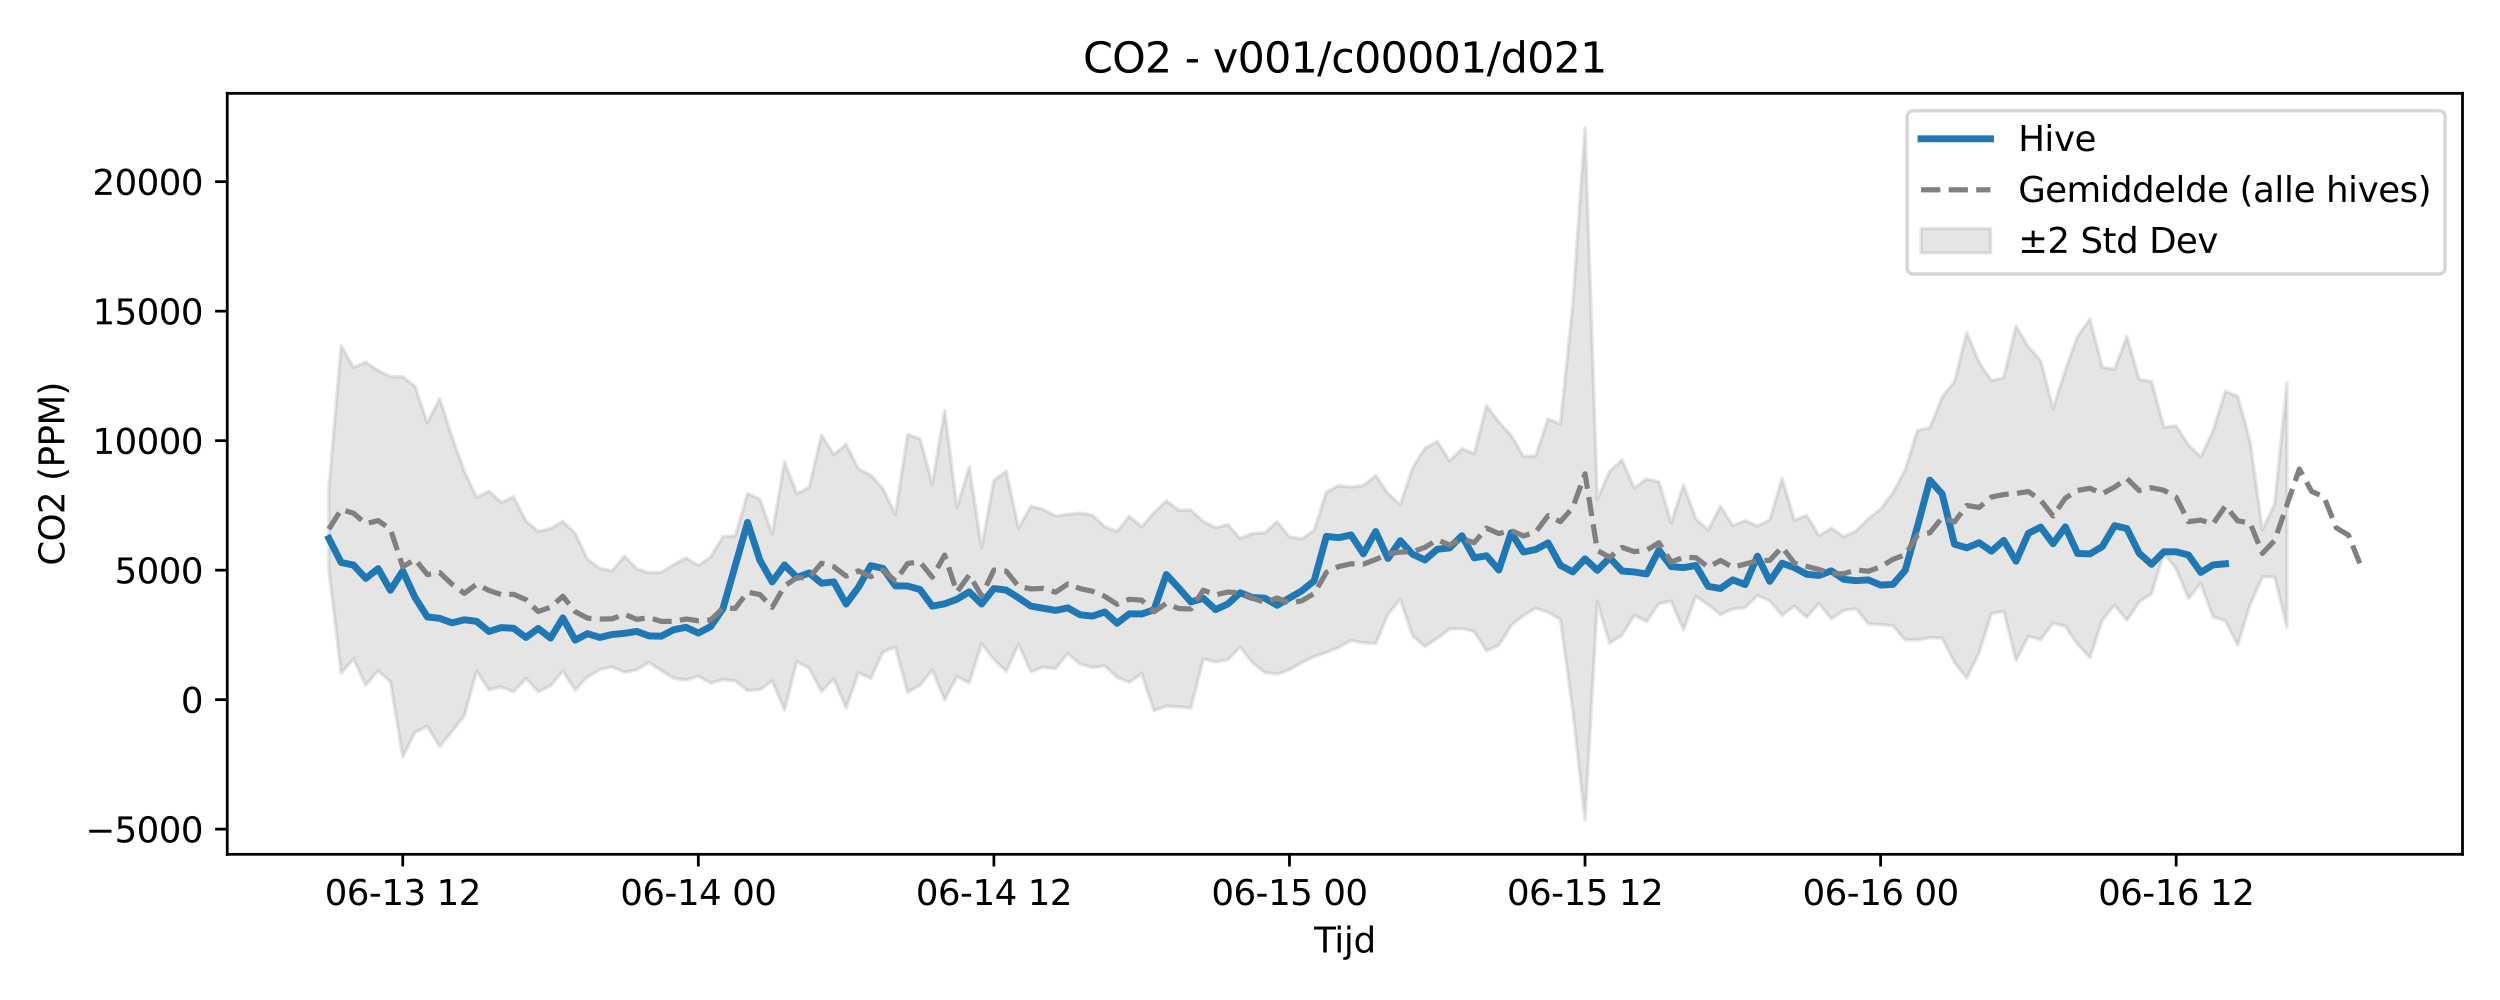 <?xml version="1.0" encoding="utf-8" standalone="no"?>
<!DOCTYPE svg PUBLIC "-//W3C//DTD SVG 1.1//EN"
  "http://www.w3.org/Graphics/SVG/1.1/DTD/svg11.dtd">
<svg xmlns:xlink="http://www.w3.org/1999/xlink" width="720pt" height="288pt" viewBox="0 0 720 288" xmlns="http://www.w3.org/2000/svg" version="1.1">
 <defs>
  <style type="text/css">*{stroke-linejoin: round; stroke-linecap: butt}</style>
 </defs>
 <g id="figure_1">
  <g id="patch_1">
   <path d="M 0 288 
L 720 288 
L 720 0 
L 0 0 
z
" style="fill: #ffffff"/>
  </g>
  <g id="axes_1">
   <g id="patch_2">
    <path d="M 65.45 246.04 
L 709.2 246.04 
L 709.2 26.88 
L 65.45 26.88 
z
" style="fill: #ffffff"/>
   </g>
   <g id="FillBetweenPolyCollection_1">
    <defs>
     <path id="mb1d807c151" d="M 94.711 -147.218 
L 94.711 -124.027 
L 98.258 -94.117 
L 101.805 -98.247 
L 105.352 -90.668 
L 108.899 -94.824 
L 112.446 -91.667 
L 115.992 -70.025 
L 119.539 -77.105 
L 123.086 -78.826 
L 126.633 -73.033 
L 130.18 -77.326 
L 133.727 -81.9 
L 137.273 -94.753 
L 140.82 -89.359 
L 144.367 -90.175 
L 147.914 -88.765 
L 151.461 -92.623 
L 155.008 -88.799 
L 158.554 -90.46 
L 162.101 -94.729 
L 165.648 -89.267 
L 169.195 -93.043 
L 172.742 -95.125 
L 176.288 -95.951 
L 179.835 -94.386 
L 183.382 -95.094 
L 186.929 -97.216 
L 190.476 -94.846 
L 194.023 -92.675 
L 197.569 -92.169 
L 201.116 -93.253 
L 204.663 -91.318 
L 208.21 -92.23 
L 211.757 -91.872 
L 215.304 -89.106 
L 218.85 -89.343 
L 222.397 -91.931 
L 225.944 -83.498 
L 229.491 -97.453 
L 233.038 -95.531 
L 236.585 -88.867 
L 240.131 -92.489 
L 243.678 -84.114 
L 247.225 -94.251 
L 250.772 -92.673 
L 254.319 -100.279 
L 257.866 -101.599 
L 261.412 -88.6 
L 264.959 -90.69 
L 268.506 -95.039 
L 272.053 -86.505 
L 275.6 -93.111 
L 279.147 -91.373 
L 282.693 -102.642 
L 286.24 -98.077 
L 289.787 -94.677 
L 293.334 -102.485 
L 296.881 -94.556 
L 300.428 -95.847 
L 303.974 -95.41 
L 307.521 -99.769 
L 311.068 -96.746 
L 314.615 -95.76 
L 318.162 -96.229 
L 321.709 -92.921 
L 325.255 -91.501 
L 328.802 -94.04 
L 332.349 -83.333 
L 335.896 -84.666 
L 339.443 -84.392 
L 342.99 -84.155 
L 346.536 -98.231 
L 350.083 -97.361 
L 353.63 -98.034 
L 357.177 -101.612 
L 360.724 -97.188 
L 364.271 -94.32 
L 367.817 -93.838 
L 371.364 -95.147 
L 374.911 -97.151 
L 378.458 -98.906 
L 382.005 -100.079 
L 385.552 -101.571 
L 389.098 -103.537 
L 392.645 -102.876 
L 396.192 -102.69 
L 399.739 -111.082 
L 403.286 -115.342 
L 406.833 -104.881 
L 410.379 -101.808 
L 413.926 -104.176 
L 417.473 -106.823 
L 421.02 -106.947 
L 424.567 -106.138 
L 428.114 -100.593 
L 431.66 -102.142 
L 435.207 -107.837 
L 438.754 -110.757 
L 442.301 -112.848 
L 445.848 -111.665 
L 449.395 -109.635 
L 452.941 -83.462 
L 456.488 -51.922 
L 460.035 -114.728 
L 463.582 -102.727 
L 467.129 -105.119 
L 470.676 -110.8 
L 474.222 -109.027 
L 477.769 -114.128 
L 481.316 -114.89 
L 484.863 -106.621 
L 488.41 -116.256 
L 491.957 -113.887 
L 495.503 -110.962 
L 499.05 -112.621 
L 502.597 -113.01 
L 506.144 -116.474 
L 509.691 -114.95 
L 513.238 -110.785 
L 516.784 -113.436 
L 520.331 -110.164 
L 523.878 -114.25 
L 527.425 -109.734 
L 530.972 -112.144 
L 534.519 -112.714 
L 538.065 -108.359 
L 541.612 -108.127 
L 545.159 -107.779 
L 548.706 -103.692 
L 552.253 -103.679 
L 555.8 -104.349 
L 559.346 -104.258 
L 562.893 -97.239 
L 566.44 -92.678 
L 569.987 -100.042 
L 573.534 -111.285 
L 577.081 -111.964 
L 580.627 -97.81 
L 584.174 -104.757 
L 587.721 -103.792 
L 591.268 -108.566 
L 594.815 -107.614 
L 598.362 -102.397 
L 601.908 -98.628 
L 605.455 -109.397 
L 609.002 -113.721 
L 612.549 -109.35 
L 616.096 -114.662 
L 619.642 -117.004 
L 623.189 -128.64 
L 626.736 -124.228 
L 630.283 -115.707 
L 633.83 -119.921 
L 637.377 -110.315 
L 640.923 -109.208 
L 644.47 -102.221 
L 648.017 -113.86 
L 651.564 -121.9 
L 655.111 -121.786 
L 658.658 -107.37 
L 658.658 -177.708 
L 658.658 -177.708 
L 655.111 -142.908 
L 651.564 -135.356 
L 648.017 -160.932 
L 644.47 -173.772 
L 640.923 -175.367 
L 637.377 -163.976 
L 633.83 -156.478 
L 630.283 -159.83 
L 626.736 -165.336 
L 623.189 -164.953 
L 619.642 -178.072 
L 616.096 -178.773 
L 612.549 -191.04 
L 609.002 -181.701 
L 605.455 -182.203 
L 601.908 -196.134 
L 598.362 -191.124 
L 594.815 -181.463 
L 591.268 -170.238 
L 587.721 -184.132 
L 584.174 -188.093 
L 580.627 -193.996 
L 577.081 -179.17 
L 573.534 -178.381 
L 569.987 -183.655 
L 566.44 -192.173 
L 562.893 -178.124 
L 559.346 -173.602 
L 555.8 -164.756 
L 552.253 -164.106 
L 548.706 -152.756 
L 545.159 -146.032 
L 541.612 -141.385 
L 538.065 -138.612 
L 534.519 -135.009 
L 530.972 -133.388 
L 527.425 -135.889 
L 523.878 -133.726 
L 520.331 -139.544 
L 516.784 -138.172 
L 513.238 -150.125 
L 509.691 -138.306 
L 506.144 -136.493 
L 502.597 -138.059 
L 499.05 -136.603 
L 495.503 -142.207 
L 491.957 -135.382 
L 488.41 -138.537 
L 484.863 -148.33 
L 481.316 -137.431 
L 477.769 -149.275 
L 474.222 -150.034 
L 470.676 -147.462 
L 467.129 -155.562 
L 463.582 -152.287 
L 460.035 -144.189 
L 456.488 -251.158 
L 452.941 -200.111 
L 449.395 -165.897 
L 445.848 -167.327 
L 442.301 -156.754 
L 438.754 -156.527 
L 435.207 -162.604 
L 431.66 -166.506 
L 428.114 -171.218 
L 424.567 -157.275 
L 421.02 -158.775 
L 417.473 -155.239 
L 413.926 -160.866 
L 410.379 -158.917 
L 406.833 -153.259 
L 403.286 -142.679 
L 399.739 -145.888 
L 396.192 -151.028 
L 392.645 -148.176 
L 389.098 -147.72 
L 385.552 -148.097 
L 382.005 -146.282 
L 378.458 -135.204 
L 374.911 -132.785 
L 371.364 -133.38 
L 367.817 -137.726 
L 364.271 -134.586 
L 360.724 -134.373 
L 357.177 -132.884 
L 353.63 -136.946 
L 350.083 -135.988 
L 346.536 -137.823 
L 342.99 -141.093 
L 339.443 -141.068 
L 335.896 -143.794 
L 332.349 -140.287 
L 328.802 -136.258 
L 325.255 -139.332 
L 321.709 -134.972 
L 318.162 -136.283 
L 314.615 -139.653 
L 311.068 -140.22 
L 307.521 -139.842 
L 303.974 -139.461 
L 300.428 -141.251 
L 296.881 -142.219 
L 293.334 -135.845 
L 289.787 -152.302 
L 286.24 -149.556 
L 282.693 -130.228 
L 279.147 -153.494 
L 275.6 -141.839 
L 272.053 -169.746 
L 268.506 -148.506 
L 264.959 -161.596 
L 261.412 -162.873 
L 257.866 -139.775 
L 254.319 -147.24 
L 250.772 -151.15 
L 247.225 -152.936 
L 243.678 -160.024 
L 240.131 -157.084 
L 236.585 -162.736 
L 233.038 -147.691 
L 229.491 -145.794 
L 225.944 -154.967 
L 222.397 -134.237 
L 218.85 -144.201 
L 215.304 -145.837 
L 211.757 -133.715 
L 208.21 -133.42 
L 204.663 -127.591 
L 201.116 -125.173 
L 197.569 -127.277 
L 194.023 -125.395 
L 190.476 -123.208 
L 186.929 -123.035 
L 183.382 -124.143 
L 179.835 -127.826 
L 176.288 -123.599 
L 172.742 -124.314 
L 169.195 -126.894 
L 165.648 -134.415 
L 162.101 -137.834 
L 158.554 -135.767 
L 155.008 -134.962 
L 151.461 -137.955 
L 147.914 -144.923 
L 144.367 -143.313 
L 140.82 -146.543 
L 137.273 -144.717 
L 133.727 -152.308 
L 130.18 -162.146 
L 126.633 -173.185 
L 123.086 -166.202 
L 119.539 -176.705 
L 115.992 -179.485 
L 112.446 -179.556 
L 108.899 -181.311 
L 105.352 -183.68 
L 101.805 -182.161 
L 98.258 -188.415 
L 94.711 -147.218 
z
" style="stroke: #808080; stroke-opacity: 0.2"/>
    </defs>
    <g clip-path="url(#pad7416d834)">
     <use xlink:href="#mb1d807c151" x="0" y="288" style="fill: #808080; fill-opacity: 0.2; stroke: #808080; stroke-opacity: 0.2"/>
    </g>
   </g>
   <g id="matplotlib.axis_1">
    <g id="xtick_1">
     <g id="line2d_1">
      <defs>
       <path id="m3cd8d7601b" d="M 0 0 
L 0 3.5 
" style="stroke: #000000; stroke-width: 0.8"/>
      </defs>
      <g>
       <use xlink:href="#m3cd8d7601b" x="115.992" y="246.04" style="stroke: #000000; stroke-width: 0.8"/>
      </g>
     </g>
     <g id="text_1">
      <!-- 06-13 12 -->
      <g transform="translate(93.512 260.638) scale(0.1 -0.1)">
       <defs>
        <path id="DejaVuSans-30" d="M 2034 4250 
Q 1547 4250 1301 3770 
Q 1056 3291 1056 2328 
Q 1056 1369 1301 889 
Q 1547 409 2034 409 
Q 2525 409 2770 889 
Q 3016 1369 3016 2328 
Q 3016 3291 2770 3770 
Q 2525 4250 2034 4250 
z
M 2034 4750 
Q 2819 4750 3233 4129 
Q 3647 3509 3647 2328 
Q 3647 1150 3233 529 
Q 2819 -91 2034 -91 
Q 1250 -91 836 529 
Q 422 1150 422 2328 
Q 422 3509 836 4129 
Q 1250 4750 2034 4750 
z
" transform="scale(0.016)"/>
        <path id="DejaVuSans-36" d="M 2113 2584 
Q 1688 2584 1439 2293 
Q 1191 2003 1191 1497 
Q 1191 994 1439 701 
Q 1688 409 2113 409 
Q 2538 409 2786 701 
Q 3034 994 3034 1497 
Q 3034 2003 2786 2293 
Q 2538 2584 2113 2584 
z
M 3366 4563 
L 3366 3988 
Q 3128 4100 2886 4159 
Q 2644 4219 2406 4219 
Q 1781 4219 1451 3797 
Q 1122 3375 1075 2522 
Q 1259 2794 1537 2939 
Q 1816 3084 2150 3084 
Q 2853 3084 3261 2657 
Q 3669 2231 3669 1497 
Q 3669 778 3244 343 
Q 2819 -91 2113 -91 
Q 1303 -91 875 529 
Q 447 1150 447 2328 
Q 447 3434 972 4092 
Q 1497 4750 2381 4750 
Q 2619 4750 2861 4703 
Q 3103 4656 3366 4563 
z
" transform="scale(0.016)"/>
        <path id="DejaVuSans-2d" d="M 313 2009 
L 1997 2009 
L 1997 1497 
L 313 1497 
L 313 2009 
z
" transform="scale(0.016)"/>
        <path id="DejaVuSans-31" d="M 794 531 
L 1825 531 
L 1825 4091 
L 703 3866 
L 703 4441 
L 1819 4666 
L 2450 4666 
L 2450 531 
L 3481 531 
L 3481 0 
L 794 0 
L 794 531 
z
" transform="scale(0.016)"/>
        <path id="DejaVuSans-33" d="M 2597 2516 
Q 3050 2419 3304 2112 
Q 3559 1806 3559 1356 
Q 3559 666 3084 287 
Q 2609 -91 1734 -91 
Q 1441 -91 1130 -33 
Q 819 25 488 141 
L 488 750 
Q 750 597 1062 519 
Q 1375 441 1716 441 
Q 2309 441 2620 675 
Q 2931 909 2931 1356 
Q 2931 1769 2642 2001 
Q 2353 2234 1838 2234 
L 1294 2234 
L 1294 2753 
L 1863 2753 
Q 2328 2753 2575 2939 
Q 2822 3125 2822 3475 
Q 2822 3834 2567 4026 
Q 2313 4219 1838 4219 
Q 1578 4219 1281 4162 
Q 984 4106 628 3988 
L 628 4550 
Q 988 4650 1302 4700 
Q 1616 4750 1894 4750 
Q 2613 4750 3031 4423 
Q 3450 4097 3450 3541 
Q 3450 3153 3228 2886 
Q 3006 2619 2597 2516 
z
" transform="scale(0.016)"/>
        <path id="DejaVuSans-20" transform="scale(0.016)"/>
        <path id="DejaVuSans-32" d="M 1228 531 
L 3431 531 
L 3431 0 
L 469 0 
L 469 531 
Q 828 903 1448 1529 
Q 2069 2156 2228 2338 
Q 2531 2678 2651 2914 
Q 2772 3150 2772 3378 
Q 2772 3750 2511 3984 
Q 2250 4219 1831 4219 
Q 1534 4219 1204 4116 
Q 875 4013 500 3803 
L 500 4441 
Q 881 4594 1212 4672 
Q 1544 4750 1819 4750 
Q 2544 4750 2975 4387 
Q 3406 4025 3406 3419 
Q 3406 3131 3298 2873 
Q 3191 2616 2906 2266 
Q 2828 2175 2409 1742 
Q 1991 1309 1228 531 
z
" transform="scale(0.016)"/>
       </defs>
       <use xlink:href="#DejaVuSans-30"/>
       <use xlink:href="#DejaVuSans-36" transform="translate(63.623 0)"/>
       <use xlink:href="#DejaVuSans-2d" transform="translate(127.246 0)"/>
       <use xlink:href="#DejaVuSans-31" transform="translate(163.33 0)"/>
       <use xlink:href="#DejaVuSans-33" transform="translate(226.953 0)"/>
       <use xlink:href="#DejaVuSans-20" transform="translate(290.576 0)"/>
       <use xlink:href="#DejaVuSans-31" transform="translate(322.363 0)"/>
       <use xlink:href="#DejaVuSans-32" transform="translate(385.986 0)"/>
      </g>
     </g>
    </g>
    <g id="xtick_2">
     <g id="line2d_2">
      <g>
       <use xlink:href="#m3cd8d7601b" x="201.116" y="246.04" style="stroke: #000000; stroke-width: 0.8"/>
      </g>
     </g>
     <g id="text_2">
      <!-- 06-14 00 -->
      <g transform="translate(178.636 260.638) scale(0.1 -0.1)">
       <defs>
        <path id="DejaVuSans-34" d="M 2419 4116 
L 825 1625 
L 2419 1625 
L 2419 4116 
z
M 2253 4666 
L 3047 4666 
L 3047 1625 
L 3713 1625 
L 3713 1100 
L 3047 1100 
L 3047 0 
L 2419 0 
L 2419 1100 
L 313 1100 
L 313 1709 
L 2253 4666 
z
" transform="scale(0.016)"/>
       </defs>
       <use xlink:href="#DejaVuSans-30"/>
       <use xlink:href="#DejaVuSans-36" transform="translate(63.623 0)"/>
       <use xlink:href="#DejaVuSans-2d" transform="translate(127.246 0)"/>
       <use xlink:href="#DejaVuSans-31" transform="translate(163.33 0)"/>
       <use xlink:href="#DejaVuSans-34" transform="translate(226.953 0)"/>
       <use xlink:href="#DejaVuSans-20" transform="translate(290.576 0)"/>
       <use xlink:href="#DejaVuSans-30" transform="translate(322.363 0)"/>
       <use xlink:href="#DejaVuSans-30" transform="translate(385.986 0)"/>
      </g>
     </g>
    </g>
    <g id="xtick_3">
     <g id="line2d_3">
      <g>
       <use xlink:href="#m3cd8d7601b" x="286.24" y="246.04" style="stroke: #000000; stroke-width: 0.8"/>
      </g>
     </g>
     <g id="text_3">
      <!-- 06-14 12 -->
      <g transform="translate(263.76 260.638) scale(0.1 -0.1)">
       <use xlink:href="#DejaVuSans-30"/>
       <use xlink:href="#DejaVuSans-36" transform="translate(63.623 0)"/>
       <use xlink:href="#DejaVuSans-2d" transform="translate(127.246 0)"/>
       <use xlink:href="#DejaVuSans-31" transform="translate(163.33 0)"/>
       <use xlink:href="#DejaVuSans-34" transform="translate(226.953 0)"/>
       <use xlink:href="#DejaVuSans-20" transform="translate(290.576 0)"/>
       <use xlink:href="#DejaVuSans-31" transform="translate(322.363 0)"/>
       <use xlink:href="#DejaVuSans-32" transform="translate(385.986 0)"/>
      </g>
     </g>
    </g>
    <g id="xtick_4">
     <g id="line2d_4">
      <g>
       <use xlink:href="#m3cd8d7601b" x="371.364" y="246.04" style="stroke: #000000; stroke-width: 0.8"/>
      </g>
     </g>
     <g id="text_4">
      <!-- 06-15 00 -->
      <g transform="translate(348.884 260.638) scale(0.1 -0.1)">
       <defs>
        <path id="DejaVuSans-35" d="M 691 4666 
L 3169 4666 
L 3169 4134 
L 1269 4134 
L 1269 2991 
Q 1406 3038 1543 3061 
Q 1681 3084 1819 3084 
Q 2600 3084 3056 2656 
Q 3513 2228 3513 1497 
Q 3513 744 3044 326 
Q 2575 -91 1722 -91 
Q 1428 -91 1123 -41 
Q 819 9 494 109 
L 494 744 
Q 775 591 1075 516 
Q 1375 441 1709 441 
Q 2250 441 2565 725 
Q 2881 1009 2881 1497 
Q 2881 1984 2565 2268 
Q 2250 2553 1709 2553 
Q 1456 2553 1204 2497 
Q 953 2441 691 2322 
L 691 4666 
z
" transform="scale(0.016)"/>
       </defs>
       <use xlink:href="#DejaVuSans-30"/>
       <use xlink:href="#DejaVuSans-36" transform="translate(63.623 0)"/>
       <use xlink:href="#DejaVuSans-2d" transform="translate(127.246 0)"/>
       <use xlink:href="#DejaVuSans-31" transform="translate(163.33 0)"/>
       <use xlink:href="#DejaVuSans-35" transform="translate(226.953 0)"/>
       <use xlink:href="#DejaVuSans-20" transform="translate(290.576 0)"/>
       <use xlink:href="#DejaVuSans-30" transform="translate(322.363 0)"/>
       <use xlink:href="#DejaVuSans-30" transform="translate(385.986 0)"/>
      </g>
     </g>
    </g>
    <g id="xtick_5">
     <g id="line2d_5">
      <g>
       <use xlink:href="#m3cd8d7601b" x="456.488" y="246.04" style="stroke: #000000; stroke-width: 0.8"/>
      </g>
     </g>
     <g id="text_5">
      <!-- 06-15 12 -->
      <g transform="translate(434.008 260.638) scale(0.1 -0.1)">
       <use xlink:href="#DejaVuSans-30"/>
       <use xlink:href="#DejaVuSans-36" transform="translate(63.623 0)"/>
       <use xlink:href="#DejaVuSans-2d" transform="translate(127.246 0)"/>
       <use xlink:href="#DejaVuSans-31" transform="translate(163.33 0)"/>
       <use xlink:href="#DejaVuSans-35" transform="translate(226.953 0)"/>
       <use xlink:href="#DejaVuSans-20" transform="translate(290.576 0)"/>
       <use xlink:href="#DejaVuSans-31" transform="translate(322.363 0)"/>
       <use xlink:href="#DejaVuSans-32" transform="translate(385.986 0)"/>
      </g>
     </g>
    </g>
    <g id="xtick_6">
     <g id="line2d_6">
      <g>
       <use xlink:href="#m3cd8d7601b" x="541.612" y="246.04" style="stroke: #000000; stroke-width: 0.8"/>
      </g>
     </g>
     <g id="text_6">
      <!-- 06-16 00 -->
      <g transform="translate(519.132 260.638) scale(0.1 -0.1)">
       <use xlink:href="#DejaVuSans-30"/>
       <use xlink:href="#DejaVuSans-36" transform="translate(63.623 0)"/>
       <use xlink:href="#DejaVuSans-2d" transform="translate(127.246 0)"/>
       <use xlink:href="#DejaVuSans-31" transform="translate(163.33 0)"/>
       <use xlink:href="#DejaVuSans-36" transform="translate(226.953 0)"/>
       <use xlink:href="#DejaVuSans-20" transform="translate(290.576 0)"/>
       <use xlink:href="#DejaVuSans-30" transform="translate(322.363 0)"/>
       <use xlink:href="#DejaVuSans-30" transform="translate(385.986 0)"/>
      </g>
     </g>
    </g>
    <g id="xtick_7">
     <g id="line2d_7">
      <g>
       <use xlink:href="#m3cd8d7601b" x="626.736" y="246.04" style="stroke: #000000; stroke-width: 0.8"/>
      </g>
     </g>
     <g id="text_7">
      <!-- 06-16 12 -->
      <g transform="translate(604.256 260.638) scale(0.1 -0.1)">
       <use xlink:href="#DejaVuSans-30"/>
       <use xlink:href="#DejaVuSans-36" transform="translate(63.623 0)"/>
       <use xlink:href="#DejaVuSans-2d" transform="translate(127.246 0)"/>
       <use xlink:href="#DejaVuSans-31" transform="translate(163.33 0)"/>
       <use xlink:href="#DejaVuSans-36" transform="translate(226.953 0)"/>
       <use xlink:href="#DejaVuSans-20" transform="translate(290.576 0)"/>
       <use xlink:href="#DejaVuSans-31" transform="translate(322.363 0)"/>
       <use xlink:href="#DejaVuSans-32" transform="translate(385.986 0)"/>
      </g>
     </g>
    </g>
    <g id="text_8">
     <!-- Tijd -->
     <g transform="translate(378.475 274.317) scale(0.1 -0.1)">
      <defs>
       <path id="DejaVuSans-54" d="M -19 4666 
L 3928 4666 
L 3928 4134 
L 2272 4134 
L 2272 0 
L 1638 0 
L 1638 4134 
L -19 4134 
L -19 4666 
z
" transform="scale(0.016)"/>
       <path id="DejaVuSans-69" d="M 603 3500 
L 1178 3500 
L 1178 0 
L 603 0 
L 603 3500 
z
M 603 4863 
L 1178 4863 
L 1178 4134 
L 603 4134 
L 603 4863 
z
" transform="scale(0.016)"/>
       <path id="DejaVuSans-6a" d="M 603 3500 
L 1178 3500 
L 1178 -63 
Q 1178 -731 923 -1031 
Q 669 -1331 103 -1331 
L -116 -1331 
L -116 -844 
L 38 -844 
Q 366 -844 484 -692 
Q 603 -541 603 -63 
L 603 3500 
z
M 603 4863 
L 1178 4863 
L 1178 4134 
L 603 4134 
L 603 4863 
z
" transform="scale(0.016)"/>
       <path id="DejaVuSans-64" d="M 2906 2969 
L 2906 4863 
L 3481 4863 
L 3481 0 
L 2906 0 
L 2906 525 
Q 2725 213 2448 61 
Q 2172 -91 1784 -91 
Q 1150 -91 751 415 
Q 353 922 353 1747 
Q 353 2572 751 3078 
Q 1150 3584 1784 3584 
Q 2172 3584 2448 3432 
Q 2725 3281 2906 2969 
z
M 947 1747 
Q 947 1113 1208 752 
Q 1469 391 1925 391 
Q 2381 391 2643 752 
Q 2906 1113 2906 1747 
Q 2906 2381 2643 2742 
Q 2381 3103 1925 3103 
Q 1469 3103 1208 2742 
Q 947 2381 947 1747 
z
" transform="scale(0.016)"/>
      </defs>
      <use xlink:href="#DejaVuSans-54"/>
      <use xlink:href="#DejaVuSans-69" transform="translate(57.959 0)"/>
      <use xlink:href="#DejaVuSans-6a" transform="translate(85.742 0)"/>
      <use xlink:href="#DejaVuSans-64" transform="translate(113.525 0)"/>
     </g>
    </g>
   </g>
   <g id="matplotlib.axis_2">
    <g id="ytick_1">
     <g id="line2d_8">
      <defs>
       <path id="me01274f52f" d="M 0 0 
L -3.5 0 
" style="stroke: #000000; stroke-width: 0.8"/>
      </defs>
      <g>
       <use xlink:href="#me01274f52f" x="65.45" y="238.797" style="stroke: #000000; stroke-width: 0.8"/>
      </g>
     </g>
     <g id="text_9">
      <!-- −5000 -->
      <g transform="translate(24.62 242.596) scale(0.1 -0.1)">
       <defs>
        <path id="DejaVuSans-2212" d="M 678 2272 
L 4684 2272 
L 4684 1741 
L 678 1741 
L 678 2272 
z
" transform="scale(0.016)"/>
       </defs>
       <use xlink:href="#DejaVuSans-2212"/>
       <use xlink:href="#DejaVuSans-35" transform="translate(83.789 0)"/>
       <use xlink:href="#DejaVuSans-30" transform="translate(147.412 0)"/>
       <use xlink:href="#DejaVuSans-30" transform="translate(211.035 0)"/>
       <use xlink:href="#DejaVuSans-30" transform="translate(274.658 0)"/>
      </g>
     </g>
    </g>
    <g id="ytick_2">
     <g id="line2d_9">
      <g>
       <use xlink:href="#me01274f52f" x="65.45" y="201.502" style="stroke: #000000; stroke-width: 0.8"/>
      </g>
     </g>
     <g id="text_10">
      <!-- 0 -->
      <g transform="translate(52.087 205.302) scale(0.1 -0.1)">
       <use xlink:href="#DejaVuSans-30"/>
      </g>
     </g>
    </g>
    <g id="ytick_3">
     <g id="line2d_10">
      <g>
       <use xlink:href="#me01274f52f" x="65.45" y="164.208" style="stroke: #000000; stroke-width: 0.8"/>
      </g>
     </g>
     <g id="text_11">
      <!-- 5000 -->
      <g transform="translate(33 168.007) scale(0.1 -0.1)">
       <use xlink:href="#DejaVuSans-35"/>
       <use xlink:href="#DejaVuSans-30" transform="translate(63.623 0)"/>
       <use xlink:href="#DejaVuSans-30" transform="translate(127.246 0)"/>
       <use xlink:href="#DejaVuSans-30" transform="translate(190.869 0)"/>
      </g>
     </g>
    </g>
    <g id="ytick_4">
     <g id="line2d_11">
      <g>
       <use xlink:href="#me01274f52f" x="65.45" y="126.913" style="stroke: #000000; stroke-width: 0.8"/>
      </g>
     </g>
     <g id="text_12">
      <!-- 10000 -->
      <g transform="translate(26.637 130.712) scale(0.1 -0.1)">
       <use xlink:href="#DejaVuSans-31"/>
       <use xlink:href="#DejaVuSans-30" transform="translate(63.623 0)"/>
       <use xlink:href="#DejaVuSans-30" transform="translate(127.246 0)"/>
       <use xlink:href="#DejaVuSans-30" transform="translate(190.869 0)"/>
       <use xlink:href="#DejaVuSans-30" transform="translate(254.492 0)"/>
      </g>
     </g>
    </g>
    <g id="ytick_5">
     <g id="line2d_12">
      <g>
       <use xlink:href="#me01274f52f" x="65.45" y="89.618" style="stroke: #000000; stroke-width: 0.8"/>
      </g>
     </g>
     <g id="text_13">
      <!-- 15000 -->
      <g transform="translate(26.637 93.417) scale(0.1 -0.1)">
       <use xlink:href="#DejaVuSans-31"/>
       <use xlink:href="#DejaVuSans-35" transform="translate(63.623 0)"/>
       <use xlink:href="#DejaVuSans-30" transform="translate(127.246 0)"/>
       <use xlink:href="#DejaVuSans-30" transform="translate(190.869 0)"/>
       <use xlink:href="#DejaVuSans-30" transform="translate(254.492 0)"/>
      </g>
     </g>
    </g>
    <g id="ytick_6">
     <g id="line2d_13">
      <g>
       <use xlink:href="#me01274f52f" x="65.45" y="52.323" style="stroke: #000000; stroke-width: 0.8"/>
      </g>
     </g>
     <g id="text_14">
      <!-- 20000 -->
      <g transform="translate(26.637 56.123) scale(0.1 -0.1)">
       <use xlink:href="#DejaVuSans-32"/>
       <use xlink:href="#DejaVuSans-30" transform="translate(63.623 0)"/>
       <use xlink:href="#DejaVuSans-30" transform="translate(127.246 0)"/>
       <use xlink:href="#DejaVuSans-30" transform="translate(190.869 0)"/>
       <use xlink:href="#DejaVuSans-30" transform="translate(254.492 0)"/>
      </g>
     </g>
    </g>
    <g id="text_15">
     <!-- CO2 (PPM) -->
     <g transform="translate(18.541 162.903) rotate(-90) scale(0.1 -0.1)">
      <defs>
       <path id="DejaVuSans-43" d="M 4122 4306 
L 4122 3641 
Q 3803 3938 3442 4084 
Q 3081 4231 2675 4231 
Q 1875 4231 1450 3742 
Q 1025 3253 1025 2328 
Q 1025 1406 1450 917 
Q 1875 428 2675 428 
Q 3081 428 3442 575 
Q 3803 722 4122 1019 
L 4122 359 
Q 3791 134 3420 21 
Q 3050 -91 2638 -91 
Q 1578 -91 968 557 
Q 359 1206 359 2328 
Q 359 3453 968 4101 
Q 1578 4750 2638 4750 
Q 3056 4750 3426 4639 
Q 3797 4528 4122 4306 
z
" transform="scale(0.016)"/>
       <path id="DejaVuSans-4f" d="M 2522 4238 
Q 1834 4238 1429 3725 
Q 1025 3213 1025 2328 
Q 1025 1447 1429 934 
Q 1834 422 2522 422 
Q 3209 422 3611 934 
Q 4013 1447 4013 2328 
Q 4013 3213 3611 3725 
Q 3209 4238 2522 4238 
z
M 2522 4750 
Q 3503 4750 4090 4092 
Q 4678 3434 4678 2328 
Q 4678 1225 4090 567 
Q 3503 -91 2522 -91 
Q 1538 -91 948 565 
Q 359 1222 359 2328 
Q 359 3434 948 4092 
Q 1538 4750 2522 4750 
z
" transform="scale(0.016)"/>
       <path id="DejaVuSans-28" d="M 1984 4856 
Q 1566 4138 1362 3434 
Q 1159 2731 1159 2009 
Q 1159 1288 1364 580 
Q 1569 -128 1984 -844 
L 1484 -844 
Q 1016 -109 783 600 
Q 550 1309 550 2009 
Q 550 2706 781 3412 
Q 1013 4119 1484 4856 
L 1984 4856 
z
" transform="scale(0.016)"/>
       <path id="DejaVuSans-50" d="M 1259 4147 
L 1259 2394 
L 2053 2394 
Q 2494 2394 2734 2622 
Q 2975 2850 2975 3272 
Q 2975 3691 2734 3919 
Q 2494 4147 2053 4147 
L 1259 4147 
z
M 628 4666 
L 2053 4666 
Q 2838 4666 3239 4311 
Q 3641 3956 3641 3272 
Q 3641 2581 3239 2228 
Q 2838 1875 2053 1875 
L 1259 1875 
L 1259 0 
L 628 0 
L 628 4666 
z
" transform="scale(0.016)"/>
       <path id="DejaVuSans-4d" d="M 628 4666 
L 1569 4666 
L 2759 1491 
L 3956 4666 
L 4897 4666 
L 4897 0 
L 4281 0 
L 4281 4097 
L 3078 897 
L 2444 897 
L 1241 4097 
L 1241 0 
L 628 0 
L 628 4666 
z
" transform="scale(0.016)"/>
       <path id="DejaVuSans-29" d="M 513 4856 
L 1013 4856 
Q 1481 4119 1714 3412 
Q 1947 2706 1947 2009 
Q 1947 1309 1714 600 
Q 1481 -109 1013 -844 
L 513 -844 
Q 928 -128 1133 580 
Q 1338 1288 1338 2009 
Q 1338 2731 1133 3434 
Q 928 4138 513 4856 
z
" transform="scale(0.016)"/>
      </defs>
      <use xlink:href="#DejaVuSans-43"/>
      <use xlink:href="#DejaVuSans-4f" transform="translate(69.824 0)"/>
      <use xlink:href="#DejaVuSans-32" transform="translate(148.535 0)"/>
      <use xlink:href="#DejaVuSans-20" transform="translate(212.158 0)"/>
      <use xlink:href="#DejaVuSans-28" transform="translate(243.945 0)"/>
      <use xlink:href="#DejaVuSans-50" transform="translate(282.959 0)"/>
      <use xlink:href="#DejaVuSans-50" transform="translate(343.262 0)"/>
      <use xlink:href="#DejaVuSans-4d" transform="translate(403.564 0)"/>
      <use xlink:href="#DejaVuSans-29" transform="translate(489.844 0)"/>
     </g>
    </g>
   </g>
   <g id="line2d_14">
    <path d="M 94.711 155.071 
L 98.258 161.996 
L 101.805 162.738 
L 105.352 166.575 
L 108.899 163.768 
L 112.446 169.993 
L 115.992 164.476 
L 119.539 172.099 
L 123.086 177.681 
L 126.633 178.089 
L 130.18 179.379 
L 133.727 178.503 
L 137.273 178.944 
L 140.82 181.866 
L 144.367 180.747 
L 147.914 180.946 
L 151.461 183.586 
L 155.008 180.987 
L 158.554 183.763 
L 162.101 177.969 
L 165.648 184.352 
L 169.195 182.49 
L 172.742 183.579 
L 176.288 182.736 
L 179.835 182.4 
L 183.382 181.853 
L 186.929 183.146 
L 190.476 183.208 
L 194.023 181.358 
L 197.569 180.67 
L 201.116 182.318 
L 204.663 180.448 
L 208.21 175.284 
L 215.304 150.453 
L 218.85 161.329 
L 222.397 167.577 
L 225.944 162.701 
L 229.491 166.289 
L 233.038 165.011 
L 236.585 167.957 
L 240.131 167.575 
L 243.678 173.957 
L 247.225 169.148 
L 250.772 162.9 
L 254.319 163.703 
L 257.866 168.733 
L 261.412 168.773 
L 264.959 169.775 
L 268.506 174.566 
L 272.053 173.897 
L 275.6 172.577 
L 279.147 170.456 
L 282.693 173.947 
L 286.24 169.492 
L 289.787 169.946 
L 293.334 172.166 
L 296.881 174.55 
L 303.974 175.791 
L 307.521 175.078 
L 311.068 177.06 
L 314.615 177.437 
L 318.162 176.251 
L 321.709 179.491 
L 325.255 176.774 
L 328.802 176.825 
L 332.349 175.625 
L 335.896 165.466 
L 339.443 169.285 
L 342.99 173.36 
L 346.536 172.308 
L 350.083 175.563 
L 353.63 173.924 
L 357.177 170.712 
L 360.724 172.094 
L 364.271 172.266 
L 367.817 174.312 
L 374.911 170.148 
L 378.458 167.306 
L 382.005 154.471 
L 385.552 154.859 
L 389.098 154.071 
L 392.645 159.481 
L 396.192 153.101 
L 399.739 160.84 
L 403.286 155.717 
L 406.833 159.62 
L 410.379 161.258 
L 413.926 158.183 
L 417.473 157.8 
L 421.02 154.29 
L 424.567 160.654 
L 428.114 160.061 
L 431.66 164.151 
L 435.207 153.437 
L 438.754 158.986 
L 442.301 158.248 
L 445.848 156.344 
L 449.395 162.815 
L 452.941 164.707 
L 456.488 160.953 
L 460.035 164.243 
L 463.582 160.6 
L 467.129 164.449 
L 470.676 164.73 
L 474.222 165.307 
L 477.769 158.447 
L 481.316 163.171 
L 484.863 163.474 
L 488.41 162.868 
L 491.957 168.877 
L 495.503 169.479 
L 499.05 167.002 
L 502.597 168.347 
L 506.144 160.185 
L 509.691 167.405 
L 513.238 162.204 
L 516.784 163.484 
L 520.331 165.389 
L 523.878 165.734 
L 527.425 164.414 
L 530.972 166.836 
L 534.519 167.236 
L 538.065 167.007 
L 541.612 168.502 
L 545.159 168.308 
L 548.706 164.245 
L 552.253 151.52 
L 555.8 138.283 
L 559.346 142.271 
L 562.893 156.739 
L 566.44 157.771 
L 569.987 156.301 
L 573.534 158.753 
L 577.081 155.642 
L 580.627 161.614 
L 584.174 153.594 
L 587.721 151.799 
L 591.268 156.582 
L 594.815 151.741 
L 598.362 159.419 
L 601.908 159.501 
L 605.455 157.413 
L 609.002 151.398 
L 612.549 152.221 
L 616.096 159.349 
L 619.642 162.517 
L 623.189 158.919 
L 626.736 158.922 
L 630.283 159.844 
L 633.83 164.854 
L 637.377 162.675 
L 640.923 162.373 
L 640.923 162.373 
" clip-path="url(#pad7416d834)" style="fill: none; stroke: #1f77b4; stroke-width: 2; stroke-linecap: square"/>
   </g>
   <g id="line2d_15">
    <path d="M 94.711 152.378 
L 98.258 146.734 
L 101.805 147.796 
L 105.352 150.826 
L 108.899 149.933 
L 112.446 152.389 
L 115.992 163.245 
L 119.539 161.095 
L 123.086 165.486 
L 126.633 164.891 
L 130.18 168.264 
L 133.727 170.896 
L 137.273 168.265 
L 140.82 170.049 
L 144.367 171.256 
L 147.914 171.156 
L 151.461 172.711 
L 155.008 176.119 
L 158.554 174.886 
L 162.101 171.718 
L 165.648 176.159 
L 169.195 178.032 
L 172.742 178.28 
L 176.288 178.225 
L 179.835 176.894 
L 183.382 178.382 
L 186.929 177.874 
L 190.476 178.973 
L 194.023 178.965 
L 197.569 178.277 
L 201.116 178.787 
L 204.663 178.546 
L 208.21 175.175 
L 211.757 175.206 
L 215.304 170.528 
L 218.85 171.228 
L 222.397 174.916 
L 225.944 168.767 
L 229.491 166.377 
L 233.038 166.389 
L 236.585 162.198 
L 240.131 163.214 
L 243.678 165.931 
L 247.225 164.407 
L 250.772 166.088 
L 254.319 164.24 
L 257.866 167.313 
L 261.412 162.263 
L 264.959 161.857 
L 268.506 166.227 
L 272.053 159.875 
L 275.6 170.525 
L 279.147 165.566 
L 282.693 171.565 
L 286.24 164.183 
L 289.787 164.511 
L 293.334 168.835 
L 296.881 169.612 
L 300.428 169.451 
L 303.974 170.564 
L 307.521 168.195 
L 311.068 169.517 
L 314.615 170.293 
L 318.162 171.744 
L 321.709 174.053 
L 325.255 172.584 
L 328.802 172.851 
L 332.349 176.19 
L 335.896 173.77 
L 339.443 175.27 
L 342.99 175.376 
L 346.536 169.973 
L 350.083 171.325 
L 353.63 170.51 
L 357.177 170.752 
L 360.724 172.22 
L 364.271 173.547 
L 367.817 172.218 
L 371.364 173.737 
L 374.911 173.032 
L 378.458 170.945 
L 382.005 164.82 
L 385.552 163.166 
L 389.098 162.372 
L 392.645 162.474 
L 396.192 161.141 
L 399.739 159.515 
L 403.286 158.989 
L 406.833 158.93 
L 410.379 157.638 
L 413.926 155.479 
L 417.473 156.969 
L 421.02 155.139 
L 424.567 156.294 
L 428.114 152.095 
L 431.66 153.676 
L 435.207 152.78 
L 438.754 154.358 
L 442.301 153.199 
L 445.848 148.504 
L 449.395 150.234 
L 452.941 146.213 
L 456.488 136.46 
L 460.035 158.541 
L 463.582 160.493 
L 467.129 157.659 
L 470.676 158.869 
L 474.222 158.47 
L 477.769 156.298 
L 481.316 161.839 
L 484.863 160.524 
L 488.41 160.603 
L 491.957 163.365 
L 495.503 161.416 
L 499.05 163.388 
L 506.144 161.516 
L 509.691 161.372 
L 513.238 157.545 
L 516.784 162.196 
L 523.878 164.012 
L 527.425 165.188 
L 530.972 165.234 
L 534.519 164.139 
L 538.065 164.515 
L 541.612 163.244 
L 545.159 161.094 
L 548.706 159.776 
L 552.253 154.107 
L 555.8 153.448 
L 559.346 149.07 
L 562.893 150.318 
L 566.44 145.574 
L 569.987 146.151 
L 573.534 143.167 
L 577.081 142.433 
L 580.627 142.097 
L 584.174 141.575 
L 587.721 144.038 
L 591.268 148.598 
L 594.815 143.461 
L 598.362 141.24 
L 601.908 140.619 
L 605.455 142.2 
L 609.002 140.289 
L 612.549 137.805 
L 616.096 141.282 
L 619.642 140.462 
L 623.189 141.203 
L 626.736 143.218 
L 630.283 150.231 
L 633.83 149.8 
L 637.377 150.854 
L 640.923 145.712 
L 644.47 150.003 
L 648.017 150.604 
L 651.564 159.372 
L 655.111 155.653 
L 662.204 135.085 
L 665.751 141.537 
L 669.298 143.077 
L 672.845 152.017 
L 676.392 154.138 
L 679.939 163.115 
L 679.939 163.115 
" clip-path="url(#pad7416d834)" style="fill: none; stroke-dasharray: 5.55,2.4; stroke-dashoffset: 0; stroke: #808080; stroke-width: 1.5"/>
   </g>
   <g id="patch_3">
    <path d="M 65.45 246.04 
L 65.45 26.88 
" style="fill: none; stroke: #000000; stroke-width: 0.8; stroke-linejoin: miter; stroke-linecap: square"/>
   </g>
   <g id="patch_4">
    <path d="M 709.2 246.04 
L 709.2 26.88 
" style="fill: none; stroke: #000000; stroke-width: 0.8; stroke-linejoin: miter; stroke-linecap: square"/>
   </g>
   <g id="patch_5">
    <path d="M 65.45 246.04 
L 709.2 246.04 
" style="fill: none; stroke: #000000; stroke-width: 0.8; stroke-linejoin: miter; stroke-linecap: square"/>
   </g>
   <g id="patch_6">
    <path d="M 65.45 26.88 
L 709.2 26.88 
" style="fill: none; stroke: #000000; stroke-width: 0.8; stroke-linejoin: miter; stroke-linecap: square"/>
   </g>
   <g id="text_16">
    <!-- CO2 - v001/c00001/d021 -->
    <g transform="translate(311.922 20.88) scale(0.12 -0.12)">
     <defs>
      <path id="DejaVuSans-76" d="M 191 3500 
L 800 3500 
L 1894 563 
L 2988 3500 
L 3597 3500 
L 2284 0 
L 1503 0 
L 191 3500 
z
" transform="scale(0.016)"/>
      <path id="DejaVuSans-2f" d="M 1625 4666 
L 2156 4666 
L 531 -594 
L 0 -594 
L 1625 4666 
z
" transform="scale(0.016)"/>
      <path id="DejaVuSans-63" d="M 3122 3366 
L 3122 2828 
Q 2878 2963 2633 3030 
Q 2388 3097 2138 3097 
Q 1578 3097 1268 2742 
Q 959 2388 959 1747 
Q 959 1106 1268 751 
Q 1578 397 2138 397 
Q 2388 397 2633 464 
Q 2878 531 3122 666 
L 3122 134 
Q 2881 22 2623 -34 
Q 2366 -91 2075 -91 
Q 1284 -91 818 406 
Q 353 903 353 1747 
Q 353 2603 823 3093 
Q 1294 3584 2113 3584 
Q 2378 3584 2631 3529 
Q 2884 3475 3122 3366 
z
" transform="scale(0.016)"/>
     </defs>
     <use xlink:href="#DejaVuSans-43"/>
     <use xlink:href="#DejaVuSans-4f" transform="translate(69.824 0)"/>
     <use xlink:href="#DejaVuSans-32" transform="translate(148.535 0)"/>
     <use xlink:href="#DejaVuSans-20" transform="translate(212.158 0)"/>
     <use xlink:href="#DejaVuSans-2d" transform="translate(243.945 0)"/>
     <use xlink:href="#DejaVuSans-20" transform="translate(280.029 0)"/>
     <use xlink:href="#DejaVuSans-76" transform="translate(311.816 0)"/>
     <use xlink:href="#DejaVuSans-30" transform="translate(370.996 0)"/>
     <use xlink:href="#DejaVuSans-30" transform="translate(434.619 0)"/>
     <use xlink:href="#DejaVuSans-31" transform="translate(498.242 0)"/>
     <use xlink:href="#DejaVuSans-2f" transform="translate(561.865 0)"/>
     <use xlink:href="#DejaVuSans-63" transform="translate(595.557 0)"/>
     <use xlink:href="#DejaVuSans-30" transform="translate(650.537 0)"/>
     <use xlink:href="#DejaVuSans-30" transform="translate(714.16 0)"/>
     <use xlink:href="#DejaVuSans-30" transform="translate(777.783 0)"/>
     <use xlink:href="#DejaVuSans-30" transform="translate(841.406 0)"/>
     <use xlink:href="#DejaVuSans-31" transform="translate(905.029 0)"/>
     <use xlink:href="#DejaVuSans-2f" transform="translate(968.652 0)"/>
     <use xlink:href="#DejaVuSans-64" transform="translate(1002.344 0)"/>
     <use xlink:href="#DejaVuSans-30" transform="translate(1065.82 0)"/>
     <use xlink:href="#DejaVuSans-32" transform="translate(1129.443 0)"/>
     <use xlink:href="#DejaVuSans-31" transform="translate(1193.066 0)"/>
    </g>
   </g>
   <g id="legend_1">
    <g id="patch_7">
     <path d="M 551.256 78.914 
L 702.2 78.914 
Q 704.2 78.914 704.2 76.914 
L 704.2 33.88 
Q 704.2 31.88 702.2 31.88 
L 551.256 31.88 
Q 549.256 31.88 549.256 33.88 
L 549.256 76.914 
Q 549.256 78.914 551.256 78.914 
z
" style="fill: #ffffff; opacity: 0.8; stroke: #cccccc; stroke-linejoin: miter"/>
    </g>
    <g id="line2d_16">
     <path d="M 553.256 39.978 
L 563.256 39.978 
L 573.256 39.978 
" style="fill: none; stroke: #1f77b4; stroke-width: 2; stroke-linecap: square"/>
    </g>
    <g id="text_17">
     <!-- Hive -->
     <g transform="translate(581.256 43.478) scale(0.1 -0.1)">
      <defs>
       <path id="DejaVuSans-48" d="M 628 4666 
L 1259 4666 
L 1259 2753 
L 3553 2753 
L 3553 4666 
L 4184 4666 
L 4184 0 
L 3553 0 
L 3553 2222 
L 1259 2222 
L 1259 0 
L 628 0 
L 628 4666 
z
" transform="scale(0.016)"/>
       <path id="DejaVuSans-65" d="M 3597 1894 
L 3597 1613 
L 953 1613 
Q 991 1019 1311 708 
Q 1631 397 2203 397 
Q 2534 397 2845 478 
Q 3156 559 3463 722 
L 3463 178 
Q 3153 47 2828 -22 
Q 2503 -91 2169 -91 
Q 1331 -91 842 396 
Q 353 884 353 1716 
Q 353 2575 817 3079 
Q 1281 3584 2069 3584 
Q 2775 3584 3186 3129 
Q 3597 2675 3597 1894 
z
M 3022 2063 
Q 3016 2534 2758 2815 
Q 2500 3097 2075 3097 
Q 1594 3097 1305 2825 
Q 1016 2553 972 2059 
L 3022 2063 
z
" transform="scale(0.016)"/>
      </defs>
      <use xlink:href="#DejaVuSans-48"/>
      <use xlink:href="#DejaVuSans-69" transform="translate(75.195 0)"/>
      <use xlink:href="#DejaVuSans-76" transform="translate(102.979 0)"/>
      <use xlink:href="#DejaVuSans-65" transform="translate(162.158 0)"/>
     </g>
    </g>
    <g id="line2d_17">
     <path d="M 553.256 54.657 
L 563.256 54.657 
L 573.256 54.657 
" style="fill: none; stroke-dasharray: 5.55,2.4; stroke-dashoffset: 0; stroke: #808080; stroke-width: 1.5"/>
    </g>
    <g id="text_18">
     <!-- Gemiddelde (alle hives) -->
     <g transform="translate(581.256 58.157) scale(0.1 -0.1)">
      <defs>
       <path id="DejaVuSans-47" d="M 3809 666 
L 3809 1919 
L 2778 1919 
L 2778 2438 
L 4434 2438 
L 4434 434 
Q 4069 175 3628 42 
Q 3188 -91 2688 -91 
Q 1594 -91 976 548 
Q 359 1188 359 2328 
Q 359 3472 976 4111 
Q 1594 4750 2688 4750 
Q 3144 4750 3555 4637 
Q 3966 4525 4313 4306 
L 4313 3634 
Q 3963 3931 3569 4081 
Q 3175 4231 2741 4231 
Q 1884 4231 1454 3753 
Q 1025 3275 1025 2328 
Q 1025 1384 1454 906 
Q 1884 428 2741 428 
Q 3075 428 3337 486 
Q 3600 544 3809 666 
z
" transform="scale(0.016)"/>
       <path id="DejaVuSans-6d" d="M 3328 2828 
Q 3544 3216 3844 3400 
Q 4144 3584 4550 3584 
Q 5097 3584 5394 3201 
Q 5691 2819 5691 2113 
L 5691 0 
L 5113 0 
L 5113 2094 
Q 5113 2597 4934 2840 
Q 4756 3084 4391 3084 
Q 3944 3084 3684 2787 
Q 3425 2491 3425 1978 
L 3425 0 
L 2847 0 
L 2847 2094 
Q 2847 2600 2669 2842 
Q 2491 3084 2119 3084 
Q 1678 3084 1418 2786 
Q 1159 2488 1159 1978 
L 1159 0 
L 581 0 
L 581 3500 
L 1159 3500 
L 1159 2956 
Q 1356 3278 1631 3431 
Q 1906 3584 2284 3584 
Q 2666 3584 2933 3390 
Q 3200 3197 3328 2828 
z
" transform="scale(0.016)"/>
       <path id="DejaVuSans-6c" d="M 603 4863 
L 1178 4863 
L 1178 0 
L 603 0 
L 603 4863 
z
" transform="scale(0.016)"/>
       <path id="DejaVuSans-61" d="M 2194 1759 
Q 1497 1759 1228 1600 
Q 959 1441 959 1056 
Q 959 750 1161 570 
Q 1363 391 1709 391 
Q 2188 391 2477 730 
Q 2766 1069 2766 1631 
L 2766 1759 
L 2194 1759 
z
M 3341 1997 
L 3341 0 
L 2766 0 
L 2766 531 
Q 2569 213 2275 61 
Q 1981 -91 1556 -91 
Q 1019 -91 701 211 
Q 384 513 384 1019 
Q 384 1609 779 1909 
Q 1175 2209 1959 2209 
L 2766 2209 
L 2766 2266 
Q 2766 2663 2505 2880 
Q 2244 3097 1772 3097 
Q 1472 3097 1187 3025 
Q 903 2953 641 2809 
L 641 3341 
Q 956 3463 1253 3523 
Q 1550 3584 1831 3584 
Q 2591 3584 2966 3190 
Q 3341 2797 3341 1997 
z
" transform="scale(0.016)"/>
       <path id="DejaVuSans-68" d="M 3513 2113 
L 3513 0 
L 2938 0 
L 2938 2094 
Q 2938 2591 2744 2837 
Q 2550 3084 2163 3084 
Q 1697 3084 1428 2787 
Q 1159 2491 1159 1978 
L 1159 0 
L 581 0 
L 581 4863 
L 1159 4863 
L 1159 2956 
Q 1366 3272 1645 3428 
Q 1925 3584 2291 3584 
Q 2894 3584 3203 3211 
Q 3513 2838 3513 2113 
z
" transform="scale(0.016)"/>
       <path id="DejaVuSans-73" d="M 2834 3397 
L 2834 2853 
Q 2591 2978 2328 3040 
Q 2066 3103 1784 3103 
Q 1356 3103 1142 2972 
Q 928 2841 928 2578 
Q 928 2378 1081 2264 
Q 1234 2150 1697 2047 
L 1894 2003 
Q 2506 1872 2764 1633 
Q 3022 1394 3022 966 
Q 3022 478 2636 193 
Q 2250 -91 1575 -91 
Q 1294 -91 989 -36 
Q 684 19 347 128 
L 347 722 
Q 666 556 975 473 
Q 1284 391 1588 391 
Q 1994 391 2212 530 
Q 2431 669 2431 922 
Q 2431 1156 2273 1281 
Q 2116 1406 1581 1522 
L 1381 1569 
Q 847 1681 609 1914 
Q 372 2147 372 2553 
Q 372 3047 722 3315 
Q 1072 3584 1716 3584 
Q 2034 3584 2315 3537 
Q 2597 3491 2834 3397 
z
" transform="scale(0.016)"/>
      </defs>
      <use xlink:href="#DejaVuSans-47"/>
      <use xlink:href="#DejaVuSans-65" transform="translate(77.49 0)"/>
      <use xlink:href="#DejaVuSans-6d" transform="translate(139.014 0)"/>
      <use xlink:href="#DejaVuSans-69" transform="translate(236.426 0)"/>
      <use xlink:href="#DejaVuSans-64" transform="translate(264.209 0)"/>
      <use xlink:href="#DejaVuSans-64" transform="translate(327.686 0)"/>
      <use xlink:href="#DejaVuSans-65" transform="translate(391.162 0)"/>
      <use xlink:href="#DejaVuSans-6c" transform="translate(452.686 0)"/>
      <use xlink:href="#DejaVuSans-64" transform="translate(480.469 0)"/>
      <use xlink:href="#DejaVuSans-65" transform="translate(543.945 0)"/>
      <use xlink:href="#DejaVuSans-20" transform="translate(605.469 0)"/>
      <use xlink:href="#DejaVuSans-28" transform="translate(637.256 0)"/>
      <use xlink:href="#DejaVuSans-61" transform="translate(676.27 0)"/>
      <use xlink:href="#DejaVuSans-6c" transform="translate(737.549 0)"/>
      <use xlink:href="#DejaVuSans-6c" transform="translate(765.332 0)"/>
      <use xlink:href="#DejaVuSans-65" transform="translate(793.115 0)"/>
      <use xlink:href="#DejaVuSans-20" transform="translate(854.639 0)"/>
      <use xlink:href="#DejaVuSans-68" transform="translate(886.426 0)"/>
      <use xlink:href="#DejaVuSans-69" transform="translate(949.805 0)"/>
      <use xlink:href="#DejaVuSans-76" transform="translate(977.588 0)"/>
      <use xlink:href="#DejaVuSans-65" transform="translate(1036.768 0)"/>
      <use xlink:href="#DejaVuSans-73" transform="translate(1098.291 0)"/>
      <use xlink:href="#DejaVuSans-29" transform="translate(1150.391 0)"/>
     </g>
    </g>
    <g id="patch_8">
     <path d="M 553.256 72.835 
L 573.256 72.835 
L 573.256 65.835 
L 553.256 65.835 
z
" style="fill: #808080; fill-opacity: 0.2; stroke: #808080; stroke-opacity: 0.2; stroke-linejoin: miter"/>
    </g>
    <g id="text_19">
     <!-- ±2 Std Dev -->
     <g transform="translate(581.256 72.835) scale(0.1 -0.1)">
      <defs>
       <path id="DejaVuSans-b1" d="M 2944 4013 
L 2944 2803 
L 4684 2803 
L 4684 2272 
L 2944 2272 
L 2944 1063 
L 2419 1063 
L 2419 2272 
L 678 2272 
L 678 2803 
L 2419 2803 
L 2419 4013 
L 2944 4013 
z
M 678 531 
L 4684 531 
L 4684 0 
L 678 0 
L 678 531 
z
" transform="scale(0.016)"/>
       <path id="DejaVuSans-53" d="M 3425 4513 
L 3425 3897 
Q 3066 4069 2747 4153 
Q 2428 4238 2131 4238 
Q 1616 4238 1336 4038 
Q 1056 3838 1056 3469 
Q 1056 3159 1242 3001 
Q 1428 2844 1947 2747 
L 2328 2669 
Q 3034 2534 3370 2195 
Q 3706 1856 3706 1288 
Q 3706 609 3251 259 
Q 2797 -91 1919 -91 
Q 1588 -91 1214 -16 
Q 841 59 441 206 
L 441 856 
Q 825 641 1194 531 
Q 1563 422 1919 422 
Q 2459 422 2753 634 
Q 3047 847 3047 1241 
Q 3047 1584 2836 1778 
Q 2625 1972 2144 2069 
L 1759 2144 
Q 1053 2284 737 2584 
Q 422 2884 422 3419 
Q 422 4038 858 4394 
Q 1294 4750 2059 4750 
Q 2388 4750 2728 4690 
Q 3069 4631 3425 4513 
z
" transform="scale(0.016)"/>
       <path id="DejaVuSans-74" d="M 1172 4494 
L 1172 3500 
L 2356 3500 
L 2356 3053 
L 1172 3053 
L 1172 1153 
Q 1172 725 1289 603 
Q 1406 481 1766 481 
L 2356 481 
L 2356 0 
L 1766 0 
Q 1100 0 847 248 
Q 594 497 594 1153 
L 594 3053 
L 172 3053 
L 172 3500 
L 594 3500 
L 594 4494 
L 1172 4494 
z
" transform="scale(0.016)"/>
       <path id="DejaVuSans-44" d="M 1259 4147 
L 1259 519 
L 2022 519 
Q 2988 519 3436 956 
Q 3884 1394 3884 2338 
Q 3884 3275 3436 3711 
Q 2988 4147 2022 4147 
L 1259 4147 
z
M 628 4666 
L 1925 4666 
Q 3281 4666 3915 4102 
Q 4550 3538 4550 2338 
Q 4550 1131 3912 565 
Q 3275 0 1925 0 
L 628 0 
L 628 4666 
z
" transform="scale(0.016)"/>
      </defs>
      <use xlink:href="#DejaVuSans-b1"/>
      <use xlink:href="#DejaVuSans-32" transform="translate(83.789 0)"/>
      <use xlink:href="#DejaVuSans-20" transform="translate(147.412 0)"/>
      <use xlink:href="#DejaVuSans-53" transform="translate(179.199 0)"/>
      <use xlink:href="#DejaVuSans-74" transform="translate(242.676 0)"/>
      <use xlink:href="#DejaVuSans-64" transform="translate(281.885 0)"/>
      <use xlink:href="#DejaVuSans-20" transform="translate(345.361 0)"/>
      <use xlink:href="#DejaVuSans-44" transform="translate(377.148 0)"/>
      <use xlink:href="#DejaVuSans-65" transform="translate(454.15 0)"/>
      <use xlink:href="#DejaVuSans-76" transform="translate(515.674 0)"/>
     </g>
    </g>
   </g>
  </g>
 </g>
 <defs>
  <clipPath id="pad7416d834">
   <rect x="65.45" y="26.88" width="643.75" height="219.16"/>
  </clipPath>
 </defs>
</svg>
